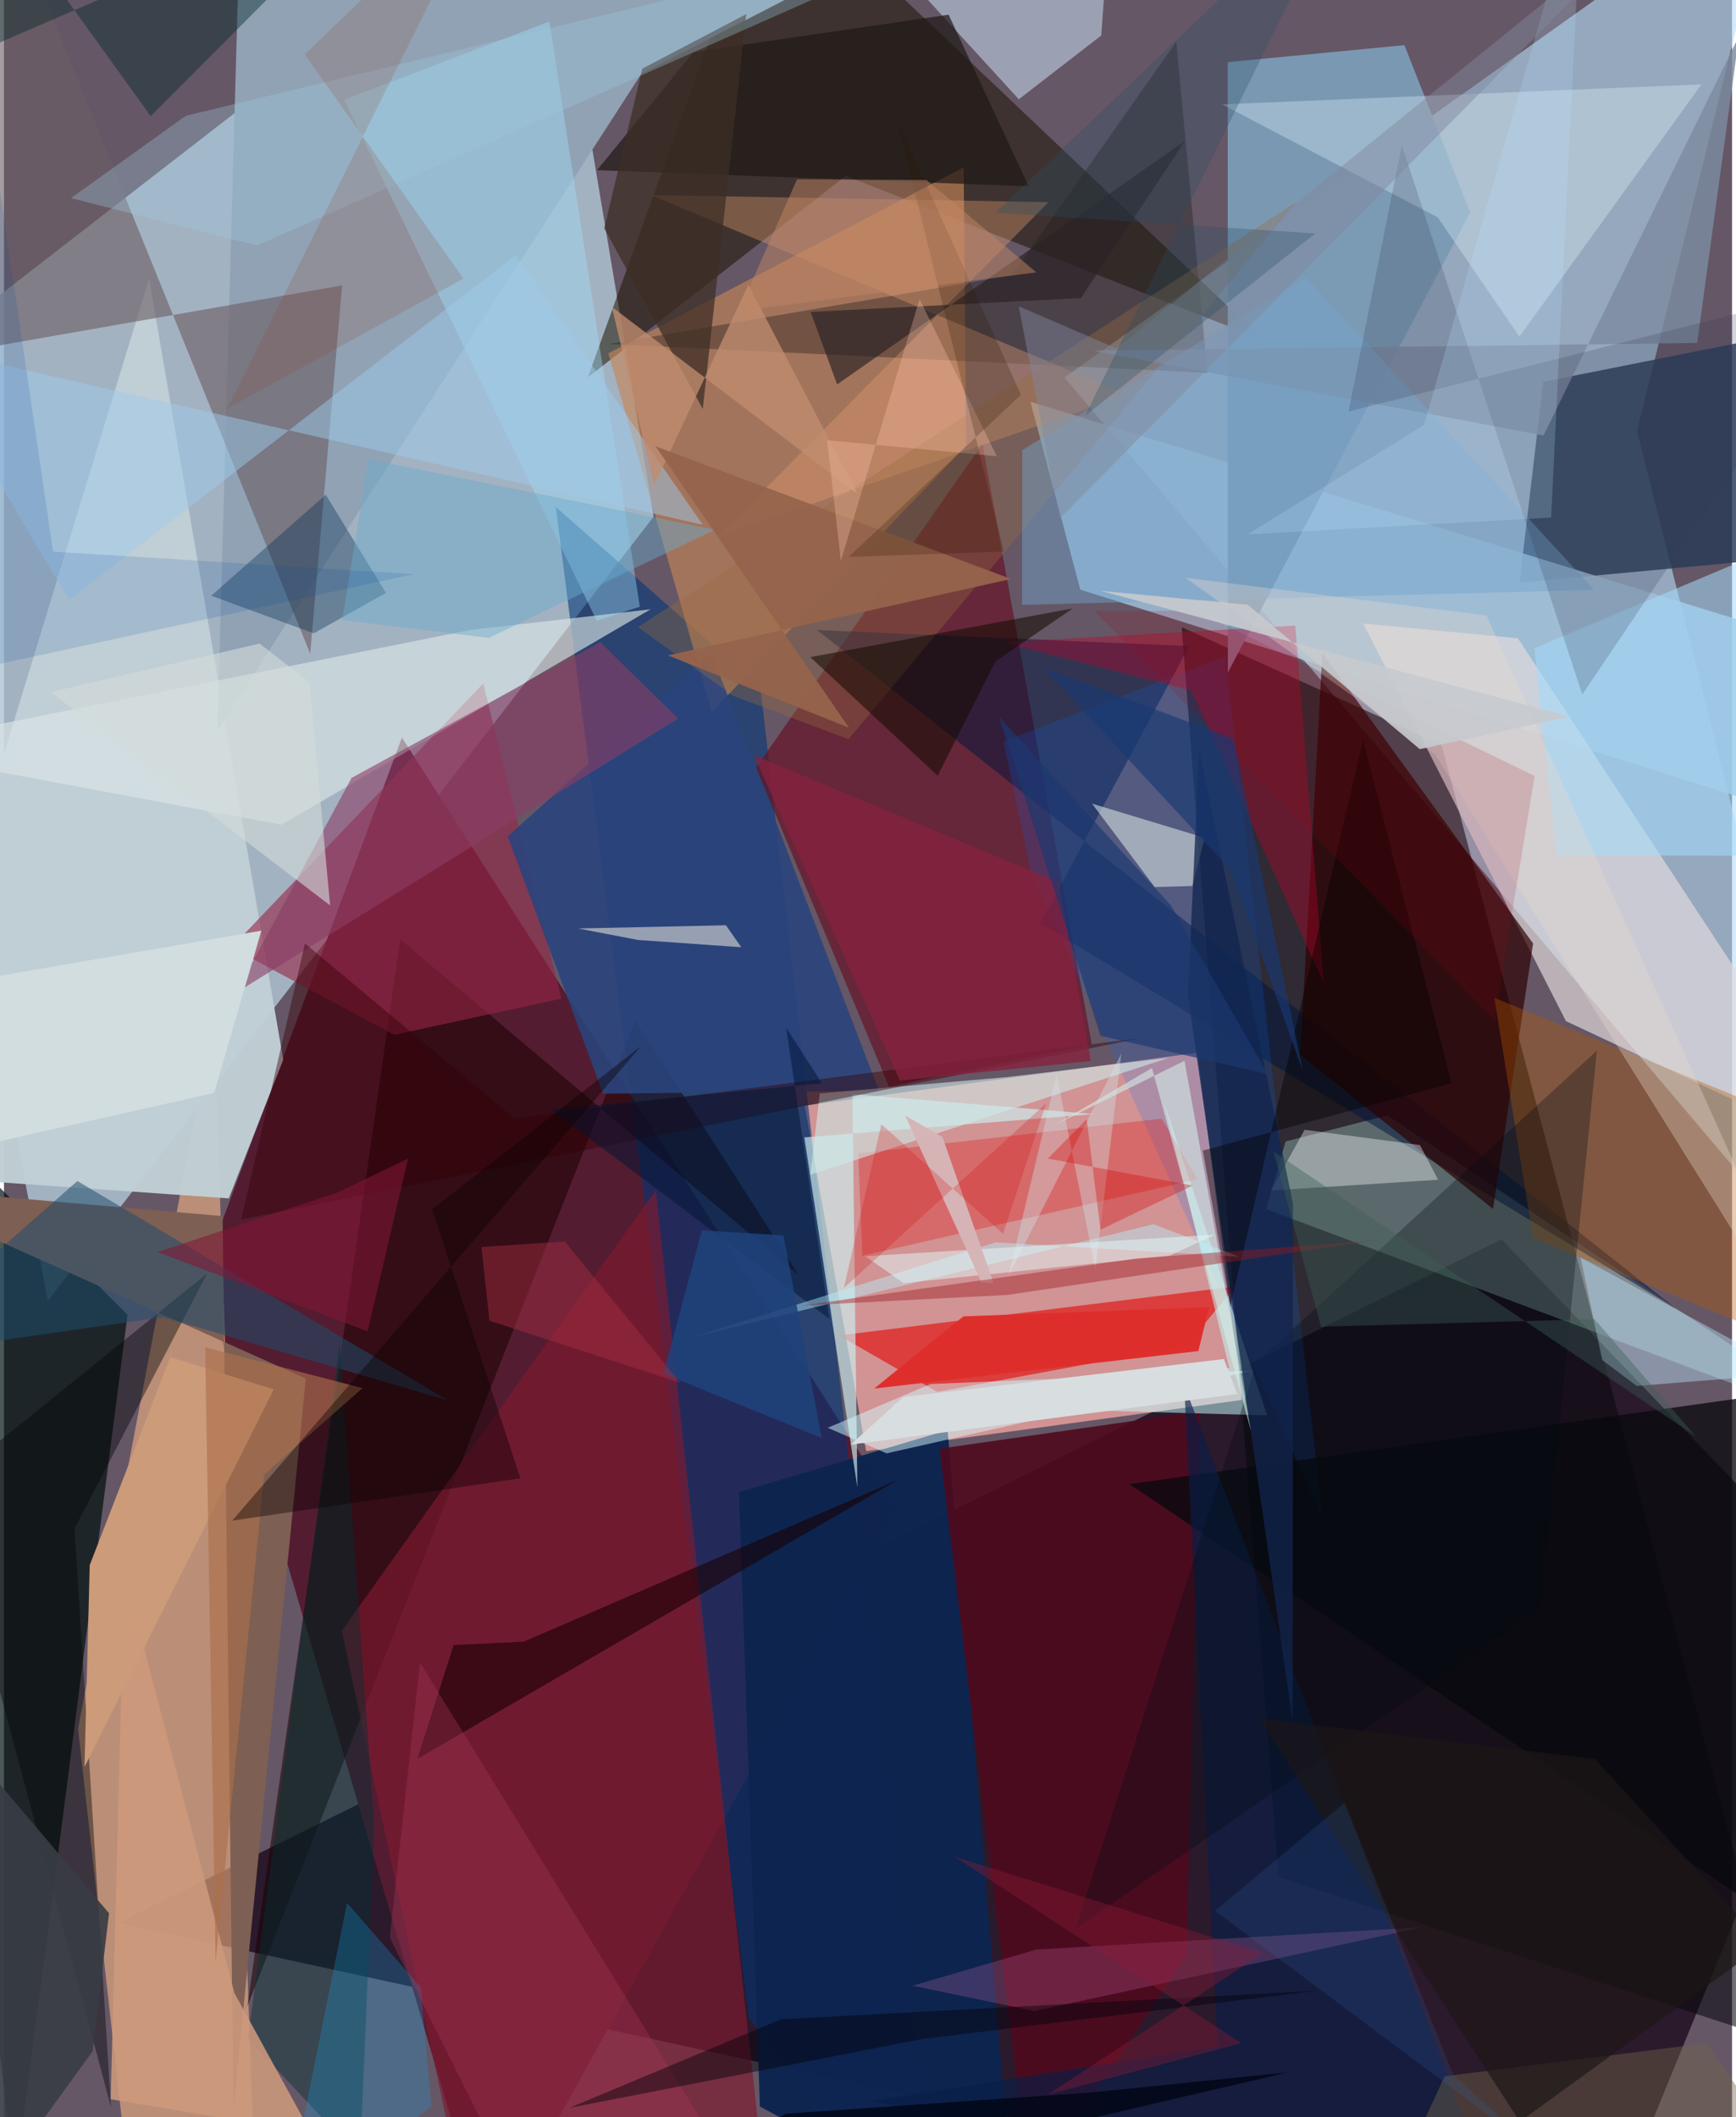 <svg xmlns="http://www.w3.org/2000/svg" width="228" height="278" viewBox="0 0 836 1024"><path fill="#655766" d="M0 0h836v1024H0z"/><path fill="#b0c6d4" fill-opacity=".824" d="M-62 189.201l83.172 440.107 293.169-379.493L262.188-62z"/><path fill="#170318" fill-opacity=".733" d="M724.458 599.417L898 779.969 772.896 1086 55.24 930.048z"/><path fill="#b5ddf6" fill-opacity=".6" d="M898 636.703L513.028 182.588 856.668-62l-66.617 270.553z"/><path fill="#551d32" fill-opacity=".996" d="M234.35 1086l196.99-356.276-238.813-372.99-96.604 259.913z"/><path fill="#d89797" fill-opacity=".933" d="M577.34 509.157l-189.924 25.584 29.681 167.133 181.972-24.79z"/><path fill="#0a090e" fill-opacity=".58" d="M616.56 907.842l-46.8-604.491 125.686 56.885L861.21 987.978z"/><path fill="#fbb883" fill-opacity=".573" d="M63.84 1086l56.927-47.771-19.316-545.495L35.84 836.05z"/><path fill="#003577" fill-opacity=".58" d="M266.96 245.213l98.96 86.866L452.066 1086l-91.689-109.872z"/><path fill="#283b57" fill-opacity=".824" d="M852.048 163.279l1.195 107.312L733.192 281.8l11.448-97.122z"/><path fill="#011111" fill-opacity=".702" d="M-62 514.685l67.502 538.754L26.385 895.16l33.408-259.24z"/><path fill="#9fc0d8" fill-opacity=".835" d="M859.5 391.772L520.696 285.216l-24.12-90.953 397.09 122.313z"/><path fill="#1c1300" fill-opacity=".541" d="M407.2 85.066l202.094 79.386L370.608-62l-88.13 244.534z"/><path fill="#c68457" fill-opacity=".643" d="M465.476 215.502L342.42 344.347 292.37 170.92l171.91-90.006z"/><path fill="#c1cfd5" fill-opacity=".973" d="M70.217 134.72L-62 567.63l170.783 11.994 26.325-67.082z"/><path fill="#651124" fill-opacity=".675" d="M473.338 214.682l52.924 290.386-98.099 20.534-64.342-154.345z"/><path fill="#c5fcef" fill-opacity=".302" d="M620.02 552.09l49.154-12.61L898 692.304 610.612 584.823z"/><path fill="#90a2b4" d="M103.23 353.385l205.213-317.84L498.539-62H114.827z"/><path fill="#7b99b4" fill-opacity=".984" d="M709.316 102.729l-31.81-80.888-85.487 8.215.068 295.218z"/><path fill="#e1dade" fill-opacity=".682" d="M657.565 301.59l98.075 192.287L898 560.742 732.378 308.696z"/><path fill="#e20905" fill-opacity=".612" d="M595.779 622.182l-23.807 28.704-120.447 22.326-47.513-27.287z"/><path fill="#170001" fill-opacity=".522" d="M191.67 454.27l-73.939 516.182 187.631-476.997 79.086 123.25z"/><path fill="#7f1b30" fill-opacity=".663" d="M371.279 1086l-55.938-510.338-151.874 213.072L227.05 1086z"/><path fill="#972645" fill-opacity=".6" d="M231.826 330.613l37.85 152.388-80.893 17.51-78.773-42.242z"/><path fill="#6b5f65" fill-opacity=".616" d="M148.154 316.165l15.44-178.13L-62 177.514-5.086-62z"/><path fill="#7e5f54" d="M-62 573.624l167.78 14.564 5.261 431.636 34.993-353.07z"/><path fill="#01153e" fill-opacity=".506" d="M573.355 312.493l-72.03 134.08 307.617 186.445L393.339 304.72z"/><path fill="#0d244f" fill-opacity=".973" d="M456.507 691.715l-100.944 29.97 10.151 297.15L489.774 1086z"/><path fill="#2e0100" fill-opacity=".69" d="M720.383 584.72l19.374-128.404-101.95-140.45-10.702 194.302z"/><path fill="#dbe6e6" fill-opacity=".631" d="M225.492 304.703l87.342-10.019-178.58 104.223L-62 362.214z"/><path fill="#4e0a1e" fill-opacity=".91" d="M578.509 682.635l-6.388 262.772-75.62 114.957-43.869-359.683z"/><path fill="#cfe8f9" fill-opacity=".514" d="M536.544-62l-5.707 79.18-39.88 30.838L390.254-62z"/><path fill="#201d1a" fill-opacity=".369" d="M487.584 133.22l79.551-113.042 15.05 160.148-289.536-13.952z"/><path fill="#e4f9ff" fill-opacity=".322" d="M693.612 105.128l-104.31-54.646 231.926-9.695-88.09 122.034z"/><path fill="#0068fe" fill-opacity=".173" d="M637.899 734.046l-140.99-311.685-13.384-63.667 107.38-41.257z"/><path fill="#a3e1fe" fill-opacity=".396" d="M307.606 293.447L263.864 10.389l-99.278 37.879 122.178 251.93z"/><path fill="#ceeeef" fill-opacity=".663" d="M410.463 529.169l2.385 190.168-25.649-169.212 140.073-11.287z"/><path fill="#2a447d" fill-opacity=".89" d="M289.868 528.993L243.704 404.52l98.538-88.7 81.015 211.661z"/><path fill="#b65800" fill-opacity=".353" d="M739.78 598.926l-18.75-116.273 166.251 67.601L898 663.15z"/><path fill="#080a0f" fill-opacity=".776" d="M842.746 767.407L898 956.255 544.522 717.819l323.102-45.441z"/><path fill="#bf012b" fill-opacity=".369" d="M483.106 310.655l141.595-8.058 13.866 173.348-64.021-141.97z"/><path fill="#c2fcfe" fill-opacity=".529" d="M611.086 684.56l-182.525-5.132 164.256-17.694-31.46-128.1z"/><path fill="#000406" fill-opacity=".416" d="M-28.652 718.417L98.28 615.92 34.143 739.352l17.632 279.757z"/><path fill="#1f1a17" fill-opacity=".714" d="M286.919 82.309l208.814 7.8-38.74-83.006-123.436 18.082z"/><path fill="#e6a072" fill-opacity=".361" d="M543.66 190.96l-197.919 68.333L505.336 97.775 312.938 94.35z"/><path fill="#e30601" fill-opacity=".282" d="M413.28 557.867l1.955 49.503 162.193-37.017-17.351-29.332z"/><path fill="#081e47" fill-opacity=".635" d="M418.877 1016.289l168.177-26.574-16.09-319.76 154.26 404.467z"/><path fill="#a4dbfb" fill-opacity=".557" d="M740.332 313.535L898 247.271l-17.36 166.757-129.723-.363z"/><path fill="#cc9b79" d="M38.963 854.637l2.53-97.665 38.948-100.56 50.113 15.583z"/><path fill="#e5f5ee" fill-opacity=".518" d="M556.704 429.044l-30.324-40.35 54.5 16.493-5.967 23.33z"/><path fill="#1e4d6e" fill-opacity=".533" d="M214.905 677.32L35.518 571.228-62 656.95l138.862-19.874z"/><path fill="#f2efe0" fill-opacity=".545" d="M356.704 458.146l-7.423-10.629-71.443 1.555 28.857 5.55z"/><path fill="#d5fbff" fill-opacity=".494" d="M448.258 669.403l-49.747 21.18 28.516 12.351 177.025-40.05z"/><path fill="#bee6ff" fill-opacity=".416" d="M762.757 608.245l103.224 55.992-76.112 6.1-16.714-12.569z"/><path fill="#002c50" fill-opacity=".361" d="M149.852 306.327l34.988-19.567-29.197-47.476-55.365 48.842z"/><path fill="#003133" fill-opacity=".435" d="M179.123 881.904L172.25 1043.9l-54.205-57.95 44.337-335.975z"/><path fill="#180003" fill-opacity=".6" d="M199.964 850.724l17.583-55.097 33.859-1.593 181.062-78.285z"/><path fill="#9a6d40" fill-opacity=".353" d="M625.413 97.588l-216.8 259.943-55.862-20.983-46.02-33.249z"/><path fill="#f9fcfe" fill-opacity=".373" d="M685.012 553.825l8.79 16.781-80.885 5.187 16.3-29.362z"/><path fill="#8b3d65" fill-opacity=".608" d="M168.166 376.243l-55.958 103.959 213.933-132.644-37.64-36.95z"/><path fill="#ce9a7c" fill-opacity=".863" d="M51.64 1015.34l6.576-254.677 53.29 203.354 37.04 67.517z"/><path fill="#ff82d3" fill-opacity=".192" d="M499.409 942.94l-59.878 17.488 58.984 12.229 187.739-40.53z"/><path fill="#030c12" fill-opacity=".302" d="M518.395 932.88l87.587-273.878 164.631-150.857-27.023 269.472z"/><path fill="#cde9e8" fill-opacity=".6" d="M394.636 528.886l90.935-7.979 77.938-9.271-173.387 56.54z"/><path fill="#10254e" fill-opacity=".749" d="M623.563 582.07l-45.348-219.523-5.465 118.967 50.679 350.818z"/><path fill="#7d8b9f" fill-opacity=".827" d="M839.4 17.293l-94.618 193.335-217.746-41.013 292.106-3.748z"/><path fill="#9dcbed" fill-opacity=".478" d="M-41.269 167.247l379.357 86.593-90.606-130.325-216.03 166.71z"/><path fill="#149fdd" fill-opacity=".275" d="M206.755 1018.783l-5.13-57.57-35.648-40.827-30.633 152.183z"/><path fill="#350006" fill-opacity=".435" d="M145.629 456.323L114.78 589.857l436.542-88.03-304.226 39.146z"/><path fill="#3d2e25" fill-opacity=".741" d="M359.116 6.828l-21.038 191.003-47.666-87.425 18.414-77.204z"/><path fill="#75a5ce" fill-opacity=".451" d="M629.816 134.009l139.513 151.316-276.79 7.243.061-74.853z"/><path fill="#ead9cd" fill-opacity=".337" d="M571.546 279.469l120.798 85.388 200.323 320.658-175.49-387.872z"/><path fill="#160c02" fill-opacity=".565" d="M451.696 375.17l27.904-55.217 37.415-25.678-126.931 23.557z"/><path fill="#d2eee8" fill-opacity=".596" d="M555.39 516.556l-46.866 27.473 62.592-30.97 32.145 178.99z"/><path fill="#33384e" fill-opacity=".208" d="M763.553 335.9L898 136.654l-247.51 62.388 25.748-128.767z"/><path fill="#86223f" fill-opacity=".784" d="M525.791 513.183l-92.387 9.454-70.574-157.392 147.508 61.552z"/><path fill="#a93756" fill-opacity=".353" d="M201.323 804.18L374.58 1086l-116.307-5.6-71.632-143.305z"/><path fill="#9ec9e0" fill-opacity=".329" d="M122.474 118.752L32.44 95.808l55.492-39.796 386.5-93.097z"/><path fill="#c18c6f" fill-opacity=".776" d="M294.07 148.414l20.491 86.308 45.593-96.978 52.7 101.068z"/><path fill="#292225" fill-opacity=".659" d="M390.23 150.853l12.826 35.088 168.26-117.77-50.302 75.975z"/><path fill="#011535" fill-opacity=".506" d="M378.384 497.036l20.907 140.87-134.538-101.233 130.988-12.761z"/><path fill="#b6f3ff" fill-opacity=".435" d="M331.882 647.103l147.926-46.245 117.634 6.966-41.365-15.722z"/><path fill="#00282a" fill-opacity=".424" d="M-14.117-62L-45.104 39.19 188.814-62 70.987 56.167z"/><path fill="#383d44" fill-opacity=".914" d="M50.83 925.38L-62 792.104-25.146 1086 42.9 992.085z"/><path fill="#726748" fill-opacity=".431" d="M696.961 1004.213L659.233 1086l220.127-17.641-55.7-80.114z"/><path fill="#ab6f4b" fill-opacity=".631" d="M125.905 713.199l47.584-41.813-76.151-19.776 5.041 297.351z"/><path fill="#030000" fill-opacity=".424" d="M580.019 556.47l13.255 75.422 64.21-274.09 42.788 166.154z"/><path fill="#8f4835" fill-opacity=".196" d="M145.505 26.328l76.775 108.39-114.23 62.922L237.4-62z"/><path fill="#d2e4e7" fill-opacity=".388" d="M509.287 519.766l-23.306 97.326 54.61-107.637-12.599 104.67z"/><path fill="#69accf" fill-opacity=".447" d="M234.554 308.538l-70.913-8.612 12.75-77.843 167.604 34.121z"/><path fill="#d1dddf" d="M-62 482.26v83.21l163.7-36.883 22.833-78.465z"/><path fill="#96634c" fill-opacity=".949" d="M487.252 280.03l-166.058 36.978 87.586 34.954-93.58-136.134z"/><path fill="#1f427b" fill-opacity=".867" d="M395.6 695.515l-76.552-31.116 18.62-69.284 39.44 2.396z"/><path fill="#d40708" fill-opacity=".345" d="M530.458 594.747l-6.66-53.405-18.81 19.009 70.11 13.055z"/><path fill="#0c0000" fill-opacity=".404" d="M308.273 505.902L207.13 584.899l42.752 130.127-139.435 20.454z"/><path fill="#05030b" fill-opacity=".463" d="M635.523 962.815L444.357 986.18l-170.787 33.326 102.343-42.857z"/><path fill="#e3faf9" fill-opacity=".498" d="M416.639 607.588l18.565 12.994 128.612-13.263 22.067-10.186z"/><path fill="#d5b4b6" fill-opacity=".992" d="M435.968 539.544l18.04 10.366 24.764 70.658-5.866-.32z"/><path fill="#a32d41" fill-opacity=".467" d="M230.993 603.107l3.874 35.655 92.345 30.065-55.847-68.323z"/><path fill="#de2e2c" fill-opacity=".984" d="M583.02 632.215l-118.853 4.46-43.173 34.921 156.833-18.134z"/><path fill="#9d181c" fill-opacity=".412" d="M547.967 608.698l115.246-8.793-177.777 26.408-99.512 5.126z"/><path fill="#831636" fill-opacity=".561" d="M74.237 605.574l87.146-28.795 34.111-16.414-19.54 83.544z"/><path fill="#0048a4" fill-opacity=".145" d="M-24.38 325.93L-3.783 79.4l27.547 187.41 174.457 10.895z"/><path fill="#d3dbda" fill-opacity=".612" d="M157.779 437.906l-10.001-107.954-24.117-18.666L22.495 334.73z"/><path fill="#bae3ff" fill-opacity=".212" d="M686.997 205.542l-85.412 52.916 146.877-8.131L763.7-62z"/><path fill="#1c3871" fill-opacity=".659" d="M611.377 519.49l-80.896-18.52-49.135-154.36 83.394 91.542z"/><path fill="#ffc9b2" fill-opacity=".302" d="M398.233 212.928l6.632 58.37 38.073-126.604 37.39 75.975z"/><path fill="#d8dee0" d="M596.624 674.194l-187.037 24.53 25.574-23.023 154.996-18.394z"/><path fill="#1d1717" fill-opacity=".678" d="M607.084 831.187l126.227 195.009 118.42-85.87-82.092-89.552z"/><path fill="#3365ab" fill-opacity=".188" d="M701.1 1003.38l-52.498-131.5-62.817 52.325 157.332 117.67z"/><path fill="#80889d" fill-opacity=".467" d="M490.914 148.126L510.7 250.864 805.42-47.549 538.21 168.55z"/><path fill="#2c1600" fill-opacity=".231" d="M491.988 190.941l-60.26-133.875 52.048 209.693-75.18 2.616z"/><path fill="#a3000e" fill-opacity=".149" d="M721.039 493.29l19.474-117.94-163.964-79.865-48.914.01z"/><path fill="#bf8563" fill-opacity=".498" d="M446.272 87.055l53.166 44.675-143.871 18.71 28.126-63.715z"/><path fill="#183873" fill-opacity=".647" d="M593.756 421.114l34.591 96.827-33.54-160.585-91.832-34.455z"/><path fill="#8d1a37" fill-opacity=".388" d="M459.776 898L598.7 988.195l-93.485 24.784 103.894-68.365z"/><path fill="#000513" fill-opacity=".788" d="M262.604 1086l358.435-83.66-94.084 9.62-148.618 10.372z"/><path fill="#294c63" fill-opacity=".302" d="M634.366 112.912l-154.738-10.03L652.629-62 522.952 201.16z"/><path fill="#d50000" fill-opacity=".227" d="M424.454 543.726l-18.137 79.214 97.907-89.34-20.888 63.157z"/><path fill="#c6cace" fill-opacity=".906" d="M757.296 346.575l-226.71-60.798 71.11 6.746 83.25 69.825z"/><path fill="#3a5f57" fill-opacity=".396" d="M818.412 694.67l-48.95-56.646-132.282 3.643-22.983-84.691z"/></svg>